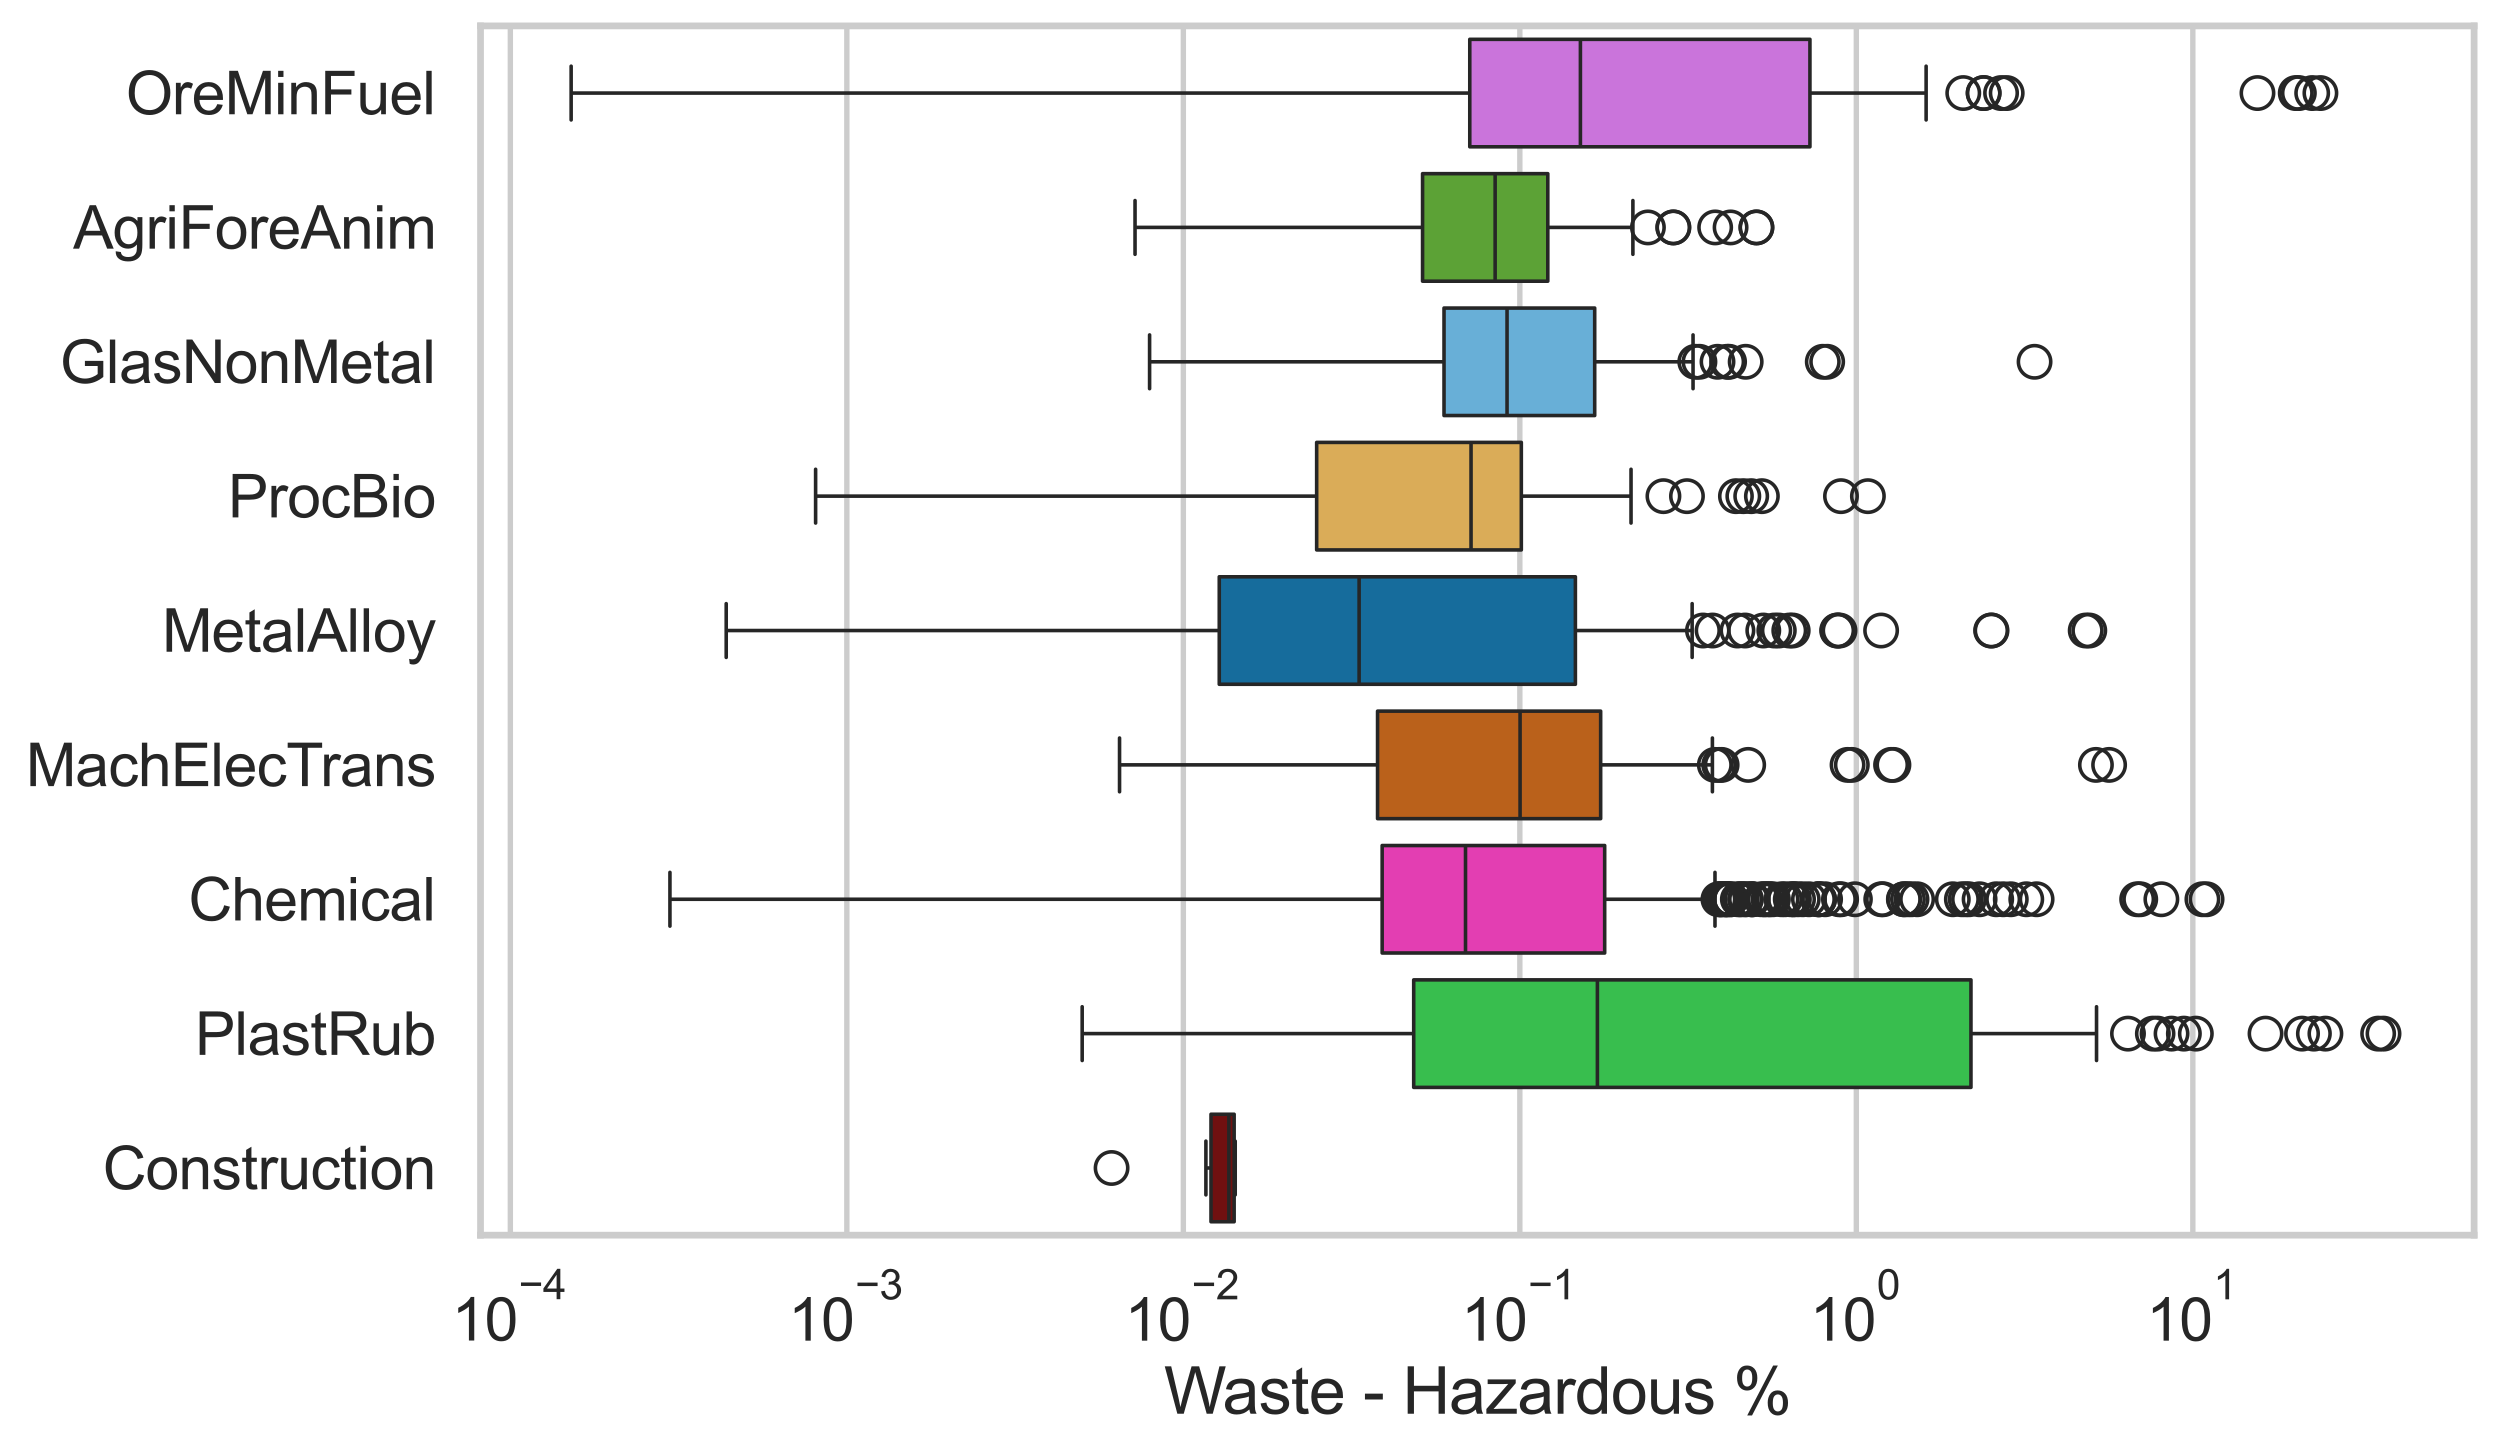 <?xml version="1.0" encoding="utf-8" standalone="no"?>
<!DOCTYPE svg PUBLIC "-//W3C//DTD SVG 1.1//EN"
  "http://www.w3.org/Graphics/SVG/1.1/DTD/svg11.dtd">
<svg xmlns:xlink="http://www.w3.org/1999/xlink" width="695.577pt" height="404.121pt" viewBox="0 0 695.577 404.121" xmlns="http://www.w3.org/2000/svg" version="1.1">
 <defs>
  <style type="text/css">*{stroke-linejoin: round; stroke-linecap: butt}</style>
 </defs>
 <g id="figure_1">
  <g id="patch_1">
   <path d="M 0 404.121 
L 695.577 404.121 
L 695.577 0 
L 0 0 
z
" style="fill: #ffffff"/>
  </g>
  <g id="axes_1">
   <g id="patch_2">
    <path d="M 133.697 343.665 
L 688.377 343.665 
L 688.377 7.2 
L 133.697 7.2 
z
" style="fill: #ffffff"/>
   </g>
   <g id="matplotlib.axis_1">
    <g id="xtick_1">
     <g id="line2d_1">
      <path d="M 141.991 343.665 
L 141.991 7.2 
" clip-path="url(#p6fa95a100c)" style="fill: none; stroke: #cccccc; stroke-width: 1.5; stroke-linecap: round"/>
     </g>
     <g id="text_1">
      <!-- $\mathdefault{10^{-4}}$ -->
      <g style="fill: #262626" transform="translate(125.656 373.015) scale(0.165 -0.165)">
       <defs>
        <path id="ArialMT-31" d="M 2384 0 
L 1822 0 
L 1822 3584 
Q 1619 3391 1289 3197 
Q 959 3003 697 2906 
L 697 3450 
Q 1169 3672 1522 3987 
Q 1875 4303 2022 4600 
L 2384 4600 
L 2384 0 
z
" transform="scale(0.016)"/>
        <path id="ArialMT-30" d="M 266 2259 
Q 266 3072 433 3567 
Q 600 4063 929 4331 
Q 1259 4600 1759 4600 
Q 2128 4600 2406 4451 
Q 2684 4303 2865 4023 
Q 3047 3744 3150 3342 
Q 3253 2941 3253 2259 
Q 3253 1453 3087 958 
Q 2922 463 2592 192 
Q 2263 -78 1759 -78 
Q 1097 -78 719 397 
Q 266 969 266 2259 
z
M 844 2259 
Q 844 1131 1108 757 
Q 1372 384 1759 384 
Q 2147 384 2411 759 
Q 2675 1134 2675 2259 
Q 2675 3391 2411 3762 
Q 2147 4134 1753 4134 
Q 1366 4134 1134 3806 
Q 844 3388 844 2259 
z
" transform="scale(0.016)"/>
        <path id="ArialMT-2212" d="M 3381 1997 
L 356 1997 
L 356 2522 
L 3381 2522 
L 3381 1997 
z
" transform="scale(0.016)"/>
        <path id="ArialMT-34" d="M 2069 0 
L 2069 1097 
L 81 1097 
L 81 1613 
L 2172 4581 
L 2631 4581 
L 2631 1613 
L 3250 1613 
L 3250 1097 
L 2631 1097 
L 2631 0 
L 2069 0 
z
M 2069 1613 
L 2069 3678 
L 634 1613 
L 2069 1613 
z
" transform="scale(0.016)"/>
       </defs>
       <use xlink:href="#ArialMT-31" transform="translate(0 0.202)"/>
       <use xlink:href="#ArialMT-30" transform="translate(55.615 0.202)"/>
       <use xlink:href="#ArialMT-2212" transform="translate(112.973 69.895) scale(0.7)"/>
       <use xlink:href="#ArialMT-34" transform="translate(153.852 69.895) scale(0.7)"/>
      </g>
     </g>
    </g>
    <g id="xtick_2">
     <g id="line2d_2">
      <path d="M 235.616 343.665 
L 235.616 7.2 
" clip-path="url(#p6fa95a100c)" style="fill: none; stroke: #cccccc; stroke-width: 1.5; stroke-linecap: round"/>
     </g>
     <g id="text_2">
      <!-- $\mathdefault{10^{-3}}$ -->
      <g style="fill: #262626" transform="translate(219.281 373.18) scale(0.165 -0.165)">
       <defs>
        <path id="ArialMT-33" d="M 269 1209 
L 831 1284 
Q 928 806 1161 595 
Q 1394 384 1728 384 
Q 2125 384 2398 659 
Q 2672 934 2672 1341 
Q 2672 1728 2419 1979 
Q 2166 2231 1775 2231 
Q 1616 2231 1378 2169 
L 1441 2663 
Q 1497 2656 1531 2656 
Q 1891 2656 2178 2843 
Q 2466 3031 2466 3422 
Q 2466 3731 2256 3934 
Q 2047 4138 1716 4138 
Q 1388 4138 1169 3931 
Q 950 3725 888 3313 
L 325 3413 
Q 428 3978 793 4289 
Q 1159 4600 1703 4600 
Q 2078 4600 2393 4439 
Q 2709 4278 2876 4000 
Q 3044 3722 3044 3409 
Q 3044 3113 2884 2869 
Q 2725 2625 2413 2481 
Q 2819 2388 3044 2092 
Q 3269 1797 3269 1353 
Q 3269 753 2831 336 
Q 2394 -81 1725 -81 
Q 1122 -81 723 278 
Q 325 638 269 1209 
z
" transform="scale(0.016)"/>
       </defs>
       <use xlink:href="#ArialMT-31" transform="translate(0 0.994)"/>
       <use xlink:href="#ArialMT-30" transform="translate(55.615 0.994)"/>
       <use xlink:href="#ArialMT-2212" transform="translate(112.973 70.688) scale(0.7)"/>
       <use xlink:href="#ArialMT-33" transform="translate(153.852 70.688) scale(0.7)"/>
      </g>
     </g>
    </g>
    <g id="xtick_3">
     <g id="line2d_3">
      <path d="M 329.24 343.665 
L 329.24 7.2 
" clip-path="url(#p6fa95a100c)" style="fill: none; stroke: #cccccc; stroke-width: 1.5; stroke-linecap: round"/>
     </g>
     <g id="text_3">
      <!-- $\mathdefault{10^{-2}}$ -->
      <g style="fill: #262626" transform="translate(312.905 373.18) scale(0.165 -0.165)">
       <defs>
        <path id="ArialMT-32" d="M 3222 541 
L 3222 0 
L 194 0 
Q 188 203 259 391 
Q 375 700 629 1000 
Q 884 1300 1366 1694 
Q 2113 2306 2375 2664 
Q 2638 3022 2638 3341 
Q 2638 3675 2398 3904 
Q 2159 4134 1775 4134 
Q 1369 4134 1125 3890 
Q 881 3647 878 3216 
L 300 3275 
Q 359 3922 746 4261 
Q 1134 4600 1788 4600 
Q 2447 4600 2831 4234 
Q 3216 3869 3216 3328 
Q 3216 3053 3103 2787 
Q 2991 2522 2730 2228 
Q 2469 1934 1863 1422 
Q 1356 997 1212 845 
Q 1069 694 975 541 
L 3222 541 
z
" transform="scale(0.016)"/>
       </defs>
       <use xlink:href="#ArialMT-31" transform="translate(0 0.994)"/>
       <use xlink:href="#ArialMT-30" transform="translate(55.615 0.994)"/>
       <use xlink:href="#ArialMT-2212" transform="translate(112.973 70.688) scale(0.7)"/>
       <use xlink:href="#ArialMT-32" transform="translate(153.852 70.688) scale(0.7)"/>
      </g>
     </g>
    </g>
    <g id="xtick_4">
     <g id="line2d_4">
      <path d="M 422.865 343.665 
L 422.865 7.2 
" clip-path="url(#p6fa95a100c)" style="fill: none; stroke: #cccccc; stroke-width: 1.5; stroke-linecap: round"/>
     </g>
     <g id="text_4">
      <!-- $\mathdefault{10^{-1}}$ -->
      <g style="fill: #262626" transform="translate(406.53 373.18) scale(0.165 -0.165)">
       <use xlink:href="#ArialMT-31" transform="translate(0 0.994)"/>
       <use xlink:href="#ArialMT-30" transform="translate(55.615 0.994)"/>
       <use xlink:href="#ArialMT-2212" transform="translate(112.973 70.688) scale(0.7)"/>
       <use xlink:href="#ArialMT-31" transform="translate(153.852 70.688) scale(0.7)"/>
      </g>
     </g>
    </g>
    <g id="xtick_5">
     <g id="line2d_5">
      <path d="M 516.489 343.665 
L 516.489 7.2 
" clip-path="url(#p6fa95a100c)" style="fill: none; stroke: #cccccc; stroke-width: 1.5; stroke-linecap: round"/>
     </g>
     <g id="text_5">
      <!-- $\mathdefault{10^{0}}$ -->
      <g style="fill: #262626" transform="translate(503.536 373.18) scale(0.165 -0.165)">
       <use xlink:href="#ArialMT-31" transform="translate(0 0.994)"/>
       <use xlink:href="#ArialMT-30" transform="translate(55.615 0.994)"/>
       <use xlink:href="#ArialMT-30" transform="translate(112.973 70.688) scale(0.7)"/>
      </g>
     </g>
    </g>
    <g id="xtick_6">
     <g id="line2d_6">
      <path d="M 610.113 343.665 
L 610.113 7.2 
" clip-path="url(#p6fa95a100c)" style="fill: none; stroke: #cccccc; stroke-width: 1.5; stroke-linecap: round"/>
     </g>
     <g id="text_6">
      <!-- $\mathdefault{10^{1}}$ -->
      <g style="fill: #262626" transform="translate(597.161 373.18) scale(0.165 -0.165)">
       <use xlink:href="#ArialMT-31" transform="translate(0 0.994)"/>
       <use xlink:href="#ArialMT-30" transform="translate(55.615 0.994)"/>
       <use xlink:href="#ArialMT-31" transform="translate(112.973 70.688) scale(0.7)"/>
      </g>
     </g>
    </g>
    <g id="xtick_7"/>
    <g id="xtick_8"/>
    <g id="xtick_9"/>
    <g id="xtick_10"/>
    <g id="xtick_11"/>
    <g id="xtick_12"/>
    <g id="xtick_13"/>
    <g id="xtick_14"/>
    <g id="xtick_15"/>
    <g id="xtick_16"/>
    <g id="xtick_17"/>
    <g id="xtick_18"/>
    <g id="xtick_19"/>
    <g id="xtick_20"/>
    <g id="xtick_21"/>
    <g id="xtick_22"/>
    <g id="xtick_23"/>
    <g id="xtick_24"/>
    <g id="xtick_25"/>
    <g id="xtick_26"/>
    <g id="xtick_27"/>
    <g id="xtick_28"/>
    <g id="xtick_29"/>
    <g id="xtick_30"/>
    <g id="xtick_31"/>
    <g id="xtick_32"/>
    <g id="xtick_33"/>
    <g id="xtick_34"/>
    <g id="xtick_35"/>
    <g id="xtick_36"/>
    <g id="xtick_37"/>
    <g id="xtick_38"/>
    <g id="xtick_39"/>
    <g id="xtick_40"/>
    <g id="xtick_41"/>
    <g id="xtick_42"/>
    <g id="xtick_43"/>
    <g id="xtick_44"/>
    <g id="xtick_45"/>
    <g id="xtick_46"/>
    <g id="xtick_47"/>
    <g id="xtick_48"/>
    <g id="xtick_49"/>
    <g id="xtick_50"/>
    <g id="xtick_51"/>
    <g id="xtick_52"/>
    <g id="text_7">
     <!-- Waste - Hazardous % -->
     <g style="fill: #262626" transform="translate(323.848 393.344) scale(0.18 -0.18)">
      <defs>
       <path id="ArialMT-57" d="M 1294 0 
L 78 4581 
L 700 4581 
L 1397 1578 
Q 1509 1106 1591 641 
Q 1766 1375 1797 1488 
L 2669 4581 
L 3400 4581 
L 4056 2263 
Q 4303 1400 4413 641 
Q 4500 1075 4641 1638 
L 5359 4581 
L 5969 4581 
L 4713 0 
L 4128 0 
L 3163 3491 
Q 3041 3928 3019 4028 
Q 2947 3713 2884 3491 
L 1913 0 
L 1294 0 
z
" transform="scale(0.016)"/>
       <path id="ArialMT-61" d="M 2588 409 
Q 2275 144 1986 34 
Q 1697 -75 1366 -75 
Q 819 -75 525 192 
Q 231 459 231 875 
Q 231 1119 342 1320 
Q 453 1522 633 1644 
Q 813 1766 1038 1828 
Q 1203 1872 1538 1913 
Q 2219 1994 2541 2106 
Q 2544 2222 2544 2253 
Q 2544 2597 2384 2738 
Q 2169 2928 1744 2928 
Q 1347 2928 1158 2789 
Q 969 2650 878 2297 
L 328 2372 
Q 403 2725 575 2942 
Q 747 3159 1072 3276 
Q 1397 3394 1825 3394 
Q 2250 3394 2515 3294 
Q 2781 3194 2906 3042 
Q 3031 2891 3081 2659 
Q 3109 2516 3109 2141 
L 3109 1391 
Q 3109 606 3145 398 
Q 3181 191 3288 0 
L 2700 0 
Q 2613 175 2588 409 
z
M 2541 1666 
Q 2234 1541 1622 1453 
Q 1275 1403 1131 1340 
Q 988 1278 909 1158 
Q 831 1038 831 891 
Q 831 666 1001 516 
Q 1172 366 1500 366 
Q 1825 366 2078 508 
Q 2331 650 2450 897 
Q 2541 1088 2541 1459 
L 2541 1666 
z
" transform="scale(0.016)"/>
       <path id="ArialMT-73" d="M 197 991 
L 753 1078 
Q 800 744 1014 566 
Q 1228 388 1613 388 
Q 2000 388 2187 545 
Q 2375 703 2375 916 
Q 2375 1106 2209 1216 
Q 2094 1291 1634 1406 
Q 1016 1563 777 1677 
Q 538 1791 414 1992 
Q 291 2194 291 2438 
Q 291 2659 392 2848 
Q 494 3038 669 3163 
Q 800 3259 1026 3326 
Q 1253 3394 1513 3394 
Q 1903 3394 2198 3281 
Q 2494 3169 2634 2976 
Q 2775 2784 2828 2463 
L 2278 2388 
Q 2241 2644 2061 2787 
Q 1881 2931 1553 2931 
Q 1166 2931 1000 2803 
Q 834 2675 834 2503 
Q 834 2394 903 2306 
Q 972 2216 1119 2156 
Q 1203 2125 1616 2013 
Q 2213 1853 2448 1751 
Q 2684 1650 2818 1456 
Q 2953 1263 2953 975 
Q 2953 694 2789 445 
Q 2625 197 2315 61 
Q 2006 -75 1616 -75 
Q 969 -75 630 194 
Q 291 463 197 991 
z
" transform="scale(0.016)"/>
       <path id="ArialMT-74" d="M 1650 503 
L 1731 6 
Q 1494 -44 1306 -44 
Q 1000 -44 831 53 
Q 663 150 594 308 
Q 525 466 525 972 
L 525 2881 
L 113 2881 
L 113 3319 
L 525 3319 
L 525 4141 
L 1084 4478 
L 1084 3319 
L 1650 3319 
L 1650 2881 
L 1084 2881 
L 1084 941 
Q 1084 700 1114 631 
Q 1144 563 1211 522 
Q 1278 481 1403 481 
Q 1497 481 1650 503 
z
" transform="scale(0.016)"/>
       <path id="ArialMT-65" d="M 2694 1069 
L 3275 997 
Q 3138 488 2766 206 
Q 2394 -75 1816 -75 
Q 1088 -75 661 373 
Q 234 822 234 1631 
Q 234 2469 665 2931 
Q 1097 3394 1784 3394 
Q 2450 3394 2872 2941 
Q 3294 2488 3294 1666 
Q 3294 1616 3291 1516 
L 816 1516 
Q 847 969 1125 678 
Q 1403 388 1819 388 
Q 2128 388 2347 550 
Q 2566 713 2694 1069 
z
M 847 1978 
L 2700 1978 
Q 2663 2397 2488 2606 
Q 2219 2931 1791 2931 
Q 1403 2931 1139 2672 
Q 875 2413 847 1978 
z
" transform="scale(0.016)"/>
       <path id="ArialMT-20" transform="scale(0.016)"/>
       <path id="ArialMT-2d" d="M 203 1375 
L 203 1941 
L 1931 1941 
L 1931 1375 
L 203 1375 
z
" transform="scale(0.016)"/>
       <path id="ArialMT-48" d="M 513 0 
L 513 4581 
L 1119 4581 
L 1119 2700 
L 3500 2700 
L 3500 4581 
L 4106 4581 
L 4106 0 
L 3500 0 
L 3500 2159 
L 1119 2159 
L 1119 0 
L 513 0 
z
" transform="scale(0.016)"/>
       <path id="ArialMT-7a" d="M 125 0 
L 125 456 
L 2238 2881 
Q 1878 2863 1603 2863 
L 250 2863 
L 250 3319 
L 2963 3319 
L 2963 2947 
L 1166 841 
L 819 456 
Q 1197 484 1528 484 
L 3063 484 
L 3063 0 
L 125 0 
z
" transform="scale(0.016)"/>
       <path id="ArialMT-72" d="M 416 0 
L 416 3319 
L 922 3319 
L 922 2816 
Q 1116 3169 1280 3281 
Q 1444 3394 1641 3394 
Q 1925 3394 2219 3213 
L 2025 2691 
Q 1819 2813 1613 2813 
Q 1428 2813 1281 2702 
Q 1134 2591 1072 2394 
Q 978 2094 978 1738 
L 978 0 
L 416 0 
z
" transform="scale(0.016)"/>
       <path id="ArialMT-64" d="M 2575 0 
L 2575 419 
Q 2259 -75 1647 -75 
Q 1250 -75 917 144 
Q 584 363 401 755 
Q 219 1147 219 1656 
Q 219 2153 384 2558 
Q 550 2963 881 3178 
Q 1213 3394 1622 3394 
Q 1922 3394 2156 3267 
Q 2391 3141 2538 2938 
L 2538 4581 
L 3097 4581 
L 3097 0 
L 2575 0 
z
M 797 1656 
Q 797 1019 1065 703 
Q 1334 388 1700 388 
Q 2069 388 2326 689 
Q 2584 991 2584 1609 
Q 2584 2291 2321 2609 
Q 2059 2928 1675 2928 
Q 1300 2928 1048 2622 
Q 797 2316 797 1656 
z
" transform="scale(0.016)"/>
       <path id="ArialMT-6f" d="M 213 1659 
Q 213 2581 725 3025 
Q 1153 3394 1769 3394 
Q 2453 3394 2887 2945 
Q 3322 2497 3322 1706 
Q 3322 1066 3130 698 
Q 2938 331 2570 128 
Q 2203 -75 1769 -75 
Q 1072 -75 642 372 
Q 213 819 213 1659 
z
M 791 1659 
Q 791 1022 1069 705 
Q 1347 388 1769 388 
Q 2188 388 2466 706 
Q 2744 1025 2744 1678 
Q 2744 2294 2464 2611 
Q 2184 2928 1769 2928 
Q 1347 2928 1069 2612 
Q 791 2297 791 1659 
z
" transform="scale(0.016)"/>
       <path id="ArialMT-75" d="M 2597 0 
L 2597 488 
Q 2209 -75 1544 -75 
Q 1250 -75 995 37 
Q 741 150 617 320 
Q 494 491 444 738 
Q 409 903 409 1263 
L 409 3319 
L 972 3319 
L 972 1478 
Q 972 1038 1006 884 
Q 1059 663 1231 536 
Q 1403 409 1656 409 
Q 1909 409 2131 539 
Q 2353 669 2445 892 
Q 2538 1116 2538 1541 
L 2538 3319 
L 3100 3319 
L 3100 0 
L 2597 0 
z
" transform="scale(0.016)"/>
       <path id="ArialMT-25" d="M 372 3481 
Q 372 3972 619 4315 
Q 866 4659 1334 4659 
Q 1766 4659 2048 4351 
Q 2331 4044 2331 3447 
Q 2331 2866 2045 2552 
Q 1759 2238 1341 2238 
Q 925 2238 648 2547 
Q 372 2856 372 3481 
z
M 1350 4272 
Q 1141 4272 1002 4090 
Q 863 3909 863 3425 
Q 863 2984 1003 2804 
Q 1144 2625 1350 2625 
Q 1563 2625 1702 2806 
Q 1841 2988 1841 3469 
Q 1841 3913 1700 4092 
Q 1559 4272 1350 4272 
z
M 1353 -169 
L 3859 4659 
L 4316 4659 
L 1819 -169 
L 1353 -169 
z
M 3334 1075 
Q 3334 1569 3581 1911 
Q 3828 2253 4300 2253 
Q 4731 2253 5014 1945 
Q 5297 1638 5297 1041 
Q 5297 459 5011 145 
Q 4725 -169 4303 -169 
Q 3888 -169 3611 142 
Q 3334 453 3334 1075 
z
M 4316 1866 
Q 4103 1866 3964 1684 
Q 3825 1503 3825 1019 
Q 3825 581 3965 400 
Q 4106 219 4313 219 
Q 4528 219 4667 400 
Q 4806 581 4806 1063 
Q 4806 1506 4665 1686 
Q 4525 1866 4316 1866 
z
" transform="scale(0.016)"/>
      </defs>
      <use xlink:href="#ArialMT-57"/>
      <use xlink:href="#ArialMT-61" transform="translate(90.635 0)"/>
      <use xlink:href="#ArialMT-73" transform="translate(146.25 0)"/>
      <use xlink:href="#ArialMT-74" transform="translate(196.25 0)"/>
      <use xlink:href="#ArialMT-65" transform="translate(224.033 0)"/>
      <use xlink:href="#ArialMT-20" transform="translate(279.648 0)"/>
      <use xlink:href="#ArialMT-2d" transform="translate(307.432 0)"/>
      <use xlink:href="#ArialMT-20" transform="translate(340.732 0)"/>
      <use xlink:href="#ArialMT-48" transform="translate(368.516 0)"/>
      <use xlink:href="#ArialMT-61" transform="translate(440.732 0)"/>
      <use xlink:href="#ArialMT-7a" transform="translate(496.348 0)"/>
      <use xlink:href="#ArialMT-61" transform="translate(546.348 0)"/>
      <use xlink:href="#ArialMT-72" transform="translate(601.963 0)"/>
      <use xlink:href="#ArialMT-64" transform="translate(635.264 0)"/>
      <use xlink:href="#ArialMT-6f" transform="translate(690.879 0)"/>
      <use xlink:href="#ArialMT-75" transform="translate(746.494 0)"/>
      <use xlink:href="#ArialMT-73" transform="translate(802.109 0)"/>
      <use xlink:href="#ArialMT-20" transform="translate(852.109 0)"/>
      <use xlink:href="#ArialMT-25" transform="translate(879.893 0)"/>
     </g>
    </g>
   </g>
   <g id="matplotlib.axis_2">
    <g id="ytick_1">
     <g id="text_8">
      <!-- OreMinFuel -->
      <g style="fill: #262626" transform="translate(35.013 31.798) scale(0.165 -0.165)">
       <defs>
        <path id="ArialMT-4f" d="M 309 2231 
Q 309 3372 921 4017 
Q 1534 4663 2503 4663 
Q 3138 4663 3647 4359 
Q 4156 4056 4423 3514 
Q 4691 2972 4691 2284 
Q 4691 1588 4409 1038 
Q 4128 488 3612 205 
Q 3097 -78 2500 -78 
Q 1853 -78 1343 234 
Q 834 547 571 1087 
Q 309 1628 309 2231 
z
M 934 2222 
Q 934 1394 1379 917 
Q 1825 441 2497 441 
Q 3181 441 3623 922 
Q 4066 1403 4066 2288 
Q 4066 2847 3877 3264 
Q 3688 3681 3323 3911 
Q 2959 4141 2506 4141 
Q 1863 4141 1398 3698 
Q 934 3256 934 2222 
z
" transform="scale(0.016)"/>
        <path id="ArialMT-4d" d="M 475 0 
L 475 4581 
L 1388 4581 
L 2472 1338 
Q 2622 884 2691 659 
Q 2769 909 2934 1394 
L 4031 4581 
L 4847 4581 
L 4847 0 
L 4263 0 
L 4263 3834 
L 2931 0 
L 2384 0 
L 1059 3900 
L 1059 0 
L 475 0 
z
" transform="scale(0.016)"/>
        <path id="ArialMT-69" d="M 425 3934 
L 425 4581 
L 988 4581 
L 988 3934 
L 425 3934 
z
M 425 0 
L 425 3319 
L 988 3319 
L 988 0 
L 425 0 
z
" transform="scale(0.016)"/>
        <path id="ArialMT-6e" d="M 422 0 
L 422 3319 
L 928 3319 
L 928 2847 
Q 1294 3394 1984 3394 
Q 2284 3394 2536 3286 
Q 2788 3178 2913 3003 
Q 3038 2828 3088 2588 
Q 3119 2431 3119 2041 
L 3119 0 
L 2556 0 
L 2556 2019 
Q 2556 2363 2490 2533 
Q 2425 2703 2258 2804 
Q 2091 2906 1866 2906 
Q 1506 2906 1245 2678 
Q 984 2450 984 1813 
L 984 0 
L 422 0 
z
" transform="scale(0.016)"/>
        <path id="ArialMT-46" d="M 525 0 
L 525 4581 
L 3616 4581 
L 3616 4041 
L 1131 4041 
L 1131 2622 
L 3281 2622 
L 3281 2081 
L 1131 2081 
L 1131 0 
L 525 0 
z
" transform="scale(0.016)"/>
        <path id="ArialMT-6c" d="M 409 0 
L 409 4581 
L 972 4581 
L 972 0 
L 409 0 
z
" transform="scale(0.016)"/>
       </defs>
       <use xlink:href="#ArialMT-4f"/>
       <use xlink:href="#ArialMT-72" transform="translate(77.783 0)"/>
       <use xlink:href="#ArialMT-65" transform="translate(111.084 0)"/>
       <use xlink:href="#ArialMT-4d" transform="translate(166.699 0)"/>
       <use xlink:href="#ArialMT-69" transform="translate(250 0)"/>
       <use xlink:href="#ArialMT-6e" transform="translate(272.217 0)"/>
       <use xlink:href="#ArialMT-46" transform="translate(327.832 0)"/>
       <use xlink:href="#ArialMT-75" transform="translate(388.916 0)"/>
       <use xlink:href="#ArialMT-65" transform="translate(444.531 0)"/>
       <use xlink:href="#ArialMT-6c" transform="translate(500.146 0)"/>
      </g>
     </g>
    </g>
    <g id="ytick_2">
     <g id="text_9">
      <!-- AgriForeAnim -->
      <g style="fill: #262626" transform="translate(20.341 69.183) scale(0.165 -0.165)">
       <defs>
        <path id="ArialMT-41" d="M -9 0 
L 1750 4581 
L 2403 4581 
L 4278 0 
L 3588 0 
L 3053 1388 
L 1138 1388 
L 634 0 
L -9 0 
z
M 1313 1881 
L 2866 1881 
L 2388 3150 
Q 2169 3728 2063 4100 
Q 1975 3659 1816 3225 
L 1313 1881 
z
" transform="scale(0.016)"/>
        <path id="ArialMT-67" d="M 319 -275 
L 866 -356 
Q 900 -609 1056 -725 
Q 1266 -881 1628 -881 
Q 2019 -881 2231 -725 
Q 2444 -569 2519 -288 
Q 2563 -116 2559 434 
Q 2191 0 1641 0 
Q 956 0 581 494 
Q 206 988 206 1678 
Q 206 2153 378 2554 
Q 550 2956 876 3175 
Q 1203 3394 1644 3394 
Q 2231 3394 2613 2919 
L 2613 3319 
L 3131 3319 
L 3131 450 
Q 3131 -325 2973 -648 
Q 2816 -972 2473 -1159 
Q 2131 -1347 1631 -1347 
Q 1038 -1347 672 -1080 
Q 306 -813 319 -275 
z
M 784 1719 
Q 784 1066 1043 766 
Q 1303 466 1694 466 
Q 2081 466 2343 764 
Q 2606 1063 2606 1700 
Q 2606 2309 2336 2618 
Q 2066 2928 1684 2928 
Q 1309 2928 1046 2623 
Q 784 2319 784 1719 
z
" transform="scale(0.016)"/>
        <path id="ArialMT-6d" d="M 422 0 
L 422 3319 
L 925 3319 
L 925 2853 
Q 1081 3097 1340 3245 
Q 1600 3394 1931 3394 
Q 2300 3394 2536 3241 
Q 2772 3088 2869 2813 
Q 3263 3394 3894 3394 
Q 4388 3394 4653 3120 
Q 4919 2847 4919 2278 
L 4919 0 
L 4359 0 
L 4359 2091 
Q 4359 2428 4304 2576 
Q 4250 2725 4106 2815 
Q 3963 2906 3769 2906 
Q 3419 2906 3187 2673 
Q 2956 2441 2956 1928 
L 2956 0 
L 2394 0 
L 2394 2156 
Q 2394 2531 2256 2718 
Q 2119 2906 1806 2906 
Q 1569 2906 1367 2781 
Q 1166 2656 1075 2415 
Q 984 2175 984 1722 
L 984 0 
L 422 0 
z
" transform="scale(0.016)"/>
       </defs>
       <use xlink:href="#ArialMT-41"/>
       <use xlink:href="#ArialMT-67" transform="translate(66.699 0)"/>
       <use xlink:href="#ArialMT-72" transform="translate(122.314 0)"/>
       <use xlink:href="#ArialMT-69" transform="translate(155.615 0)"/>
       <use xlink:href="#ArialMT-46" transform="translate(177.832 0)"/>
       <use xlink:href="#ArialMT-6f" transform="translate(238.916 0)"/>
       <use xlink:href="#ArialMT-72" transform="translate(294.531 0)"/>
       <use xlink:href="#ArialMT-65" transform="translate(327.832 0)"/>
       <use xlink:href="#ArialMT-41" transform="translate(383.447 0)"/>
       <use xlink:href="#ArialMT-6e" transform="translate(450.146 0)"/>
       <use xlink:href="#ArialMT-69" transform="translate(505.762 0)"/>
       <use xlink:href="#ArialMT-6d" transform="translate(527.979 0)"/>
      </g>
     </g>
    </g>
    <g id="ytick_3">
     <g id="text_10">
      <!-- GlasNonMetal -->
      <g style="fill: #262626" transform="translate(16.659 106.568) scale(0.165 -0.165)">
       <defs>
        <path id="ArialMT-47" d="M 2638 1797 
L 2638 2334 
L 4578 2338 
L 4578 638 
Q 4131 281 3656 101 
Q 3181 -78 2681 -78 
Q 2006 -78 1454 211 
Q 903 500 622 1047 
Q 341 1594 341 2269 
Q 341 2938 620 3517 
Q 900 4097 1425 4378 
Q 1950 4659 2634 4659 
Q 3131 4659 3532 4498 
Q 3934 4338 4162 4050 
Q 4391 3763 4509 3300 
L 3963 3150 
Q 3859 3500 3706 3700 
Q 3553 3900 3268 4020 
Q 2984 4141 2638 4141 
Q 2222 4141 1919 4014 
Q 1616 3888 1430 3681 
Q 1244 3475 1141 3228 
Q 966 2803 966 2306 
Q 966 1694 1177 1281 
Q 1388 869 1791 669 
Q 2194 469 2647 469 
Q 3041 469 3416 620 
Q 3791 772 3984 944 
L 3984 1797 
L 2638 1797 
z
" transform="scale(0.016)"/>
        <path id="ArialMT-4e" d="M 488 0 
L 488 4581 
L 1109 4581 
L 3516 984 
L 3516 4581 
L 4097 4581 
L 4097 0 
L 3475 0 
L 1069 3600 
L 1069 0 
L 488 0 
z
" transform="scale(0.016)"/>
       </defs>
       <use xlink:href="#ArialMT-47"/>
       <use xlink:href="#ArialMT-6c" transform="translate(77.783 0)"/>
       <use xlink:href="#ArialMT-61" transform="translate(100 0)"/>
       <use xlink:href="#ArialMT-73" transform="translate(155.615 0)"/>
       <use xlink:href="#ArialMT-4e" transform="translate(205.615 0)"/>
       <use xlink:href="#ArialMT-6f" transform="translate(277.832 0)"/>
       <use xlink:href="#ArialMT-6e" transform="translate(333.447 0)"/>
       <use xlink:href="#ArialMT-4d" transform="translate(389.062 0)"/>
       <use xlink:href="#ArialMT-65" transform="translate(472.363 0)"/>
       <use xlink:href="#ArialMT-74" transform="translate(527.979 0)"/>
       <use xlink:href="#ArialMT-61" transform="translate(555.762 0)"/>
       <use xlink:href="#ArialMT-6c" transform="translate(611.377 0)"/>
      </g>
     </g>
    </g>
    <g id="ytick_4">
     <g id="text_11">
      <!-- ProcBio -->
      <g style="fill: #262626" transform="translate(63.424 143.953) scale(0.165 -0.165)">
       <defs>
        <path id="ArialMT-50" d="M 494 0 
L 494 4581 
L 2222 4581 
Q 2678 4581 2919 4538 
Q 3256 4481 3484 4323 
Q 3713 4166 3852 3881 
Q 3991 3597 3991 3256 
Q 3991 2672 3619 2267 
Q 3247 1863 2275 1863 
L 1100 1863 
L 1100 0 
L 494 0 
z
M 1100 2403 
L 2284 2403 
Q 2872 2403 3119 2622 
Q 3366 2841 3366 3238 
Q 3366 3525 3220 3729 
Q 3075 3934 2838 4000 
Q 2684 4041 2272 4041 
L 1100 4041 
L 1100 2403 
z
" transform="scale(0.016)"/>
        <path id="ArialMT-63" d="M 2588 1216 
L 3141 1144 
Q 3050 572 2676 248 
Q 2303 -75 1759 -75 
Q 1078 -75 664 370 
Q 250 816 250 1647 
Q 250 2184 428 2587 
Q 606 2991 970 3192 
Q 1334 3394 1763 3394 
Q 2303 3394 2647 3120 
Q 2991 2847 3088 2344 
L 2541 2259 
Q 2463 2594 2264 2762 
Q 2066 2931 1784 2931 
Q 1359 2931 1093 2626 
Q 828 2322 828 1663 
Q 828 994 1084 691 
Q 1341 388 1753 388 
Q 2084 388 2306 591 
Q 2528 794 2588 1216 
z
" transform="scale(0.016)"/>
        <path id="ArialMT-42" d="M 469 0 
L 469 4581 
L 2188 4581 
Q 2713 4581 3030 4442 
Q 3347 4303 3526 4014 
Q 3706 3725 3706 3409 
Q 3706 3116 3547 2856 
Q 3388 2597 3066 2438 
Q 3481 2316 3704 2022 
Q 3928 1728 3928 1328 
Q 3928 1006 3792 729 
Q 3656 453 3456 303 
Q 3256 153 2954 76 
Q 2653 0 2216 0 
L 469 0 
z
M 1075 2656 
L 2066 2656 
Q 2469 2656 2644 2709 
Q 2875 2778 2992 2937 
Q 3109 3097 3109 3338 
Q 3109 3566 3000 3739 
Q 2891 3913 2687 3977 
Q 2484 4041 1991 4041 
L 1075 4041 
L 1075 2656 
z
M 1075 541 
L 2216 541 
Q 2509 541 2628 563 
Q 2838 600 2978 687 
Q 3119 775 3209 942 
Q 3300 1109 3300 1328 
Q 3300 1584 3169 1773 
Q 3038 1963 2805 2039 
Q 2572 2116 2134 2116 
L 1075 2116 
L 1075 541 
z
" transform="scale(0.016)"/>
       </defs>
       <use xlink:href="#ArialMT-50"/>
       <use xlink:href="#ArialMT-72" transform="translate(66.699 0)"/>
       <use xlink:href="#ArialMT-6f" transform="translate(100 0)"/>
       <use xlink:href="#ArialMT-63" transform="translate(155.615 0)"/>
       <use xlink:href="#ArialMT-42" transform="translate(205.615 0)"/>
       <use xlink:href="#ArialMT-69" transform="translate(272.314 0)"/>
       <use xlink:href="#ArialMT-6f" transform="translate(294.531 0)"/>
      </g>
     </g>
    </g>
    <g id="ytick_5">
     <g id="text_12">
      <!-- MetalAlloy -->
      <g style="fill: #262626" transform="translate(45.088 181.337) scale(0.165 -0.165)">
       <defs>
        <path id="ArialMT-79" d="M 397 -1278 
L 334 -750 
Q 519 -800 656 -800 
Q 844 -800 956 -737 
Q 1069 -675 1141 -563 
Q 1194 -478 1313 -144 
Q 1328 -97 1363 -6 
L 103 3319 
L 709 3319 
L 1400 1397 
Q 1534 1031 1641 628 
Q 1738 1016 1872 1384 
L 2581 3319 
L 3144 3319 
L 1881 -56 
Q 1678 -603 1566 -809 
Q 1416 -1088 1222 -1217 
Q 1028 -1347 759 -1347 
Q 597 -1347 397 -1278 
z
" transform="scale(0.016)"/>
       </defs>
       <use xlink:href="#ArialMT-4d"/>
       <use xlink:href="#ArialMT-65" transform="translate(83.301 0)"/>
       <use xlink:href="#ArialMT-74" transform="translate(138.916 0)"/>
       <use xlink:href="#ArialMT-61" transform="translate(166.699 0)"/>
       <use xlink:href="#ArialMT-6c" transform="translate(222.314 0)"/>
       <use xlink:href="#ArialMT-41" transform="translate(244.531 0)"/>
       <use xlink:href="#ArialMT-6c" transform="translate(311.23 0)"/>
       <use xlink:href="#ArialMT-6c" transform="translate(333.447 0)"/>
       <use xlink:href="#ArialMT-6f" transform="translate(355.664 0)"/>
       <use xlink:href="#ArialMT-79" transform="translate(411.279 0)"/>
      </g>
     </g>
    </g>
    <g id="ytick_6">
     <g id="text_13">
      <!-- MachElecTrans -->
      <g style="fill: #262626" transform="translate(7.2 218.722) scale(0.165 -0.165)">
       <defs>
        <path id="ArialMT-68" d="M 422 0 
L 422 4581 
L 984 4581 
L 984 2938 
Q 1378 3394 1978 3394 
Q 2347 3394 2619 3248 
Q 2891 3103 3008 2847 
Q 3125 2591 3125 2103 
L 3125 0 
L 2563 0 
L 2563 2103 
Q 2563 2525 2380 2717 
Q 2197 2909 1863 2909 
Q 1613 2909 1392 2779 
Q 1172 2650 1078 2428 
Q 984 2206 984 1816 
L 984 0 
L 422 0 
z
" transform="scale(0.016)"/>
        <path id="ArialMT-45" d="M 506 0 
L 506 4581 
L 3819 4581 
L 3819 4041 
L 1113 4041 
L 1113 2638 
L 3647 2638 
L 3647 2100 
L 1113 2100 
L 1113 541 
L 3925 541 
L 3925 0 
L 506 0 
z
" transform="scale(0.016)"/>
        <path id="ArialMT-54" d="M 1659 0 
L 1659 4041 
L 150 4041 
L 150 4581 
L 3781 4581 
L 3781 4041 
L 2266 4041 
L 2266 0 
L 1659 0 
z
" transform="scale(0.016)"/>
       </defs>
       <use xlink:href="#ArialMT-4d"/>
       <use xlink:href="#ArialMT-61" transform="translate(83.301 0)"/>
       <use xlink:href="#ArialMT-63" transform="translate(138.916 0)"/>
       <use xlink:href="#ArialMT-68" transform="translate(188.916 0)"/>
       <use xlink:href="#ArialMT-45" transform="translate(244.531 0)"/>
       <use xlink:href="#ArialMT-6c" transform="translate(311.23 0)"/>
       <use xlink:href="#ArialMT-65" transform="translate(333.447 0)"/>
       <use xlink:href="#ArialMT-63" transform="translate(389.062 0)"/>
       <use xlink:href="#ArialMT-54" transform="translate(439.062 0)"/>
       <use xlink:href="#ArialMT-72" transform="translate(496.396 0)"/>
       <use xlink:href="#ArialMT-61" transform="translate(529.697 0)"/>
       <use xlink:href="#ArialMT-6e" transform="translate(585.312 0)"/>
       <use xlink:href="#ArialMT-73" transform="translate(640.928 0)"/>
      </g>
     </g>
    </g>
    <g id="ytick_7">
     <g id="text_14">
      <!-- Chemical -->
      <g style="fill: #262626" transform="translate(52.428 256.107) scale(0.165 -0.165)">
       <defs>
        <path id="ArialMT-43" d="M 3763 1606 
L 4369 1453 
Q 4178 706 3683 314 
Q 3188 -78 2472 -78 
Q 1731 -78 1267 223 
Q 803 525 561 1097 
Q 319 1669 319 2325 
Q 319 3041 592 3573 
Q 866 4106 1370 4382 
Q 1875 4659 2481 4659 
Q 3169 4659 3637 4309 
Q 4106 3959 4291 3325 
L 3694 3184 
Q 3534 3684 3231 3912 
Q 2928 4141 2469 4141 
Q 1941 4141 1586 3887 
Q 1231 3634 1087 3207 
Q 944 2781 944 2328 
Q 944 1744 1114 1308 
Q 1284 872 1643 656 
Q 2003 441 2422 441 
Q 2931 441 3284 734 
Q 3638 1028 3763 1606 
z
" transform="scale(0.016)"/>
       </defs>
       <use xlink:href="#ArialMT-43"/>
       <use xlink:href="#ArialMT-68" transform="translate(72.217 0)"/>
       <use xlink:href="#ArialMT-65" transform="translate(127.832 0)"/>
       <use xlink:href="#ArialMT-6d" transform="translate(183.447 0)"/>
       <use xlink:href="#ArialMT-69" transform="translate(266.748 0)"/>
       <use xlink:href="#ArialMT-63" transform="translate(288.965 0)"/>
       <use xlink:href="#ArialMT-61" transform="translate(338.965 0)"/>
       <use xlink:href="#ArialMT-6c" transform="translate(394.58 0)"/>
      </g>
     </g>
    </g>
    <g id="ytick_8">
     <g id="text_15">
      <!-- PlastRub -->
      <g style="fill: #262626" transform="translate(54.248 293.492) scale(0.165 -0.165)">
       <defs>
        <path id="ArialMT-52" d="M 503 0 
L 503 4581 
L 2534 4581 
Q 3147 4581 3465 4457 
Q 3784 4334 3975 4021 
Q 4166 3709 4166 3331 
Q 4166 2844 3850 2509 
Q 3534 2175 2875 2084 
Q 3116 1969 3241 1856 
Q 3506 1613 3744 1247 
L 4541 0 
L 3778 0 
L 3172 953 
Q 2906 1366 2734 1584 
Q 2563 1803 2427 1890 
Q 2291 1978 2150 2013 
Q 2047 2034 1813 2034 
L 1109 2034 
L 1109 0 
L 503 0 
z
M 1109 2559 
L 2413 2559 
Q 2828 2559 3062 2645 
Q 3297 2731 3419 2920 
Q 3541 3109 3541 3331 
Q 3541 3656 3305 3865 
Q 3069 4075 2559 4075 
L 1109 4075 
L 1109 2559 
z
" transform="scale(0.016)"/>
        <path id="ArialMT-62" d="M 941 0 
L 419 0 
L 419 4581 
L 981 4581 
L 981 2947 
Q 1338 3394 1891 3394 
Q 2197 3394 2470 3270 
Q 2744 3147 2920 2923 
Q 3097 2700 3197 2384 
Q 3297 2069 3297 1709 
Q 3297 856 2875 390 
Q 2453 -75 1863 -75 
Q 1275 -75 941 416 
L 941 0 
z
M 934 1684 
Q 934 1088 1097 822 
Q 1363 388 1816 388 
Q 2184 388 2453 708 
Q 2722 1028 2722 1663 
Q 2722 2313 2464 2622 
Q 2206 2931 1841 2931 
Q 1472 2931 1203 2611 
Q 934 2291 934 1684 
z
" transform="scale(0.016)"/>
       </defs>
       <use xlink:href="#ArialMT-50"/>
       <use xlink:href="#ArialMT-6c" transform="translate(66.699 0)"/>
       <use xlink:href="#ArialMT-61" transform="translate(88.916 0)"/>
       <use xlink:href="#ArialMT-73" transform="translate(144.531 0)"/>
       <use xlink:href="#ArialMT-74" transform="translate(194.531 0)"/>
       <use xlink:href="#ArialMT-52" transform="translate(222.314 0)"/>
       <use xlink:href="#ArialMT-75" transform="translate(294.531 0)"/>
       <use xlink:href="#ArialMT-62" transform="translate(350.146 0)"/>
      </g>
     </g>
    </g>
    <g id="ytick_9">
     <g id="text_16">
      <!-- Construction -->
      <g style="fill: #262626" transform="translate(28.575 330.877) scale(0.165 -0.165)">
       <use xlink:href="#ArialMT-43"/>
       <use xlink:href="#ArialMT-6f" transform="translate(72.217 0)"/>
       <use xlink:href="#ArialMT-6e" transform="translate(127.832 0)"/>
       <use xlink:href="#ArialMT-73" transform="translate(183.447 0)"/>
       <use xlink:href="#ArialMT-74" transform="translate(233.447 0)"/>
       <use xlink:href="#ArialMT-72" transform="translate(261.23 0)"/>
       <use xlink:href="#ArialMT-75" transform="translate(294.531 0)"/>
       <use xlink:href="#ArialMT-63" transform="translate(350.146 0)"/>
       <use xlink:href="#ArialMT-74" transform="translate(400.146 0)"/>
       <use xlink:href="#ArialMT-69" transform="translate(427.93 0)"/>
       <use xlink:href="#ArialMT-6f" transform="translate(450.146 0)"/>
       <use xlink:href="#ArialMT-6e" transform="translate(505.762 0)"/>
      </g>
     </g>
    </g>
   </g>
   <g id="patch_3">
    <path d="M 408.936 10.938 
L 408.936 40.846 
L 503.578 40.846 
L 503.578 10.938 
L 408.936 10.938 
z
" clip-path="url(#p6fa95a100c)" style="fill: #ca74db; stroke: #262626; stroke-linejoin: miter"/>
   </g>
   <g id="line2d_7">
    <path d="M 408.936 25.892 
L 158.91 25.892 
" clip-path="url(#p6fa95a100c)" style="fill: none; stroke: #262626"/>
   </g>
   <g id="line2d_8">
    <path d="M 503.578 25.892 
L 535.906 25.892 
" clip-path="url(#p6fa95a100c)" style="fill: none; stroke: #262626"/>
   </g>
   <g id="line2d_9">
    <path d="M 158.91 18.415 
L 158.91 33.369 
" clip-path="url(#p6fa95a100c)" style="fill: none; stroke: #262626; stroke-linecap: round"/>
   </g>
   <g id="line2d_10">
    <path d="M 535.906 18.415 
L 535.906 33.369 
" clip-path="url(#p6fa95a100c)" style="fill: none; stroke: #262626; stroke-linecap: round"/>
   </g>
   <g id="line2d_11">
    <defs>
     <path id="md70081bc82" d="M 0 4.5 
C 1.193 4.5 2.338 4.026 3.182 3.182 
C 4.026 2.338 4.5 1.193 4.5 0 
C 4.5 -1.193 4.026 -2.338 3.182 -3.182 
C 2.338 -4.026 1.193 -4.5 0 -4.5 
C -1.193 -4.5 -2.338 -4.026 -3.182 -3.182 
C -4.026 -2.338 -4.5 -1.193 -4.5 0 
C -4.5 1.193 -4.026 2.338 -3.182 3.182 
C -2.338 4.026 -1.193 4.5 0 4.5 
z
" style="stroke: #262626"/>
    </defs>
    <g clip-path="url(#p6fa95a100c)">
     <use xlink:href="#md70081bc82" x="645.61" y="25.892" style="fill-opacity: 0; stroke: #262626"/>
     <use xlink:href="#md70081bc82" x="546.24" y="25.892" style="fill-opacity: 0; stroke: #262626"/>
     <use xlink:href="#md70081bc82" x="628.099" y="25.892" style="fill-opacity: 0; stroke: #262626"/>
     <use xlink:href="#md70081bc82" x="551.915" y="25.892" style="fill-opacity: 0; stroke: #262626"/>
     <use xlink:href="#md70081bc82" x="551.898" y="25.892" style="fill-opacity: 0; stroke: #262626"/>
     <use xlink:href="#md70081bc82" x="638.747" y="25.892" style="fill-opacity: 0; stroke: #262626"/>
     <use xlink:href="#md70081bc82" x="556.759" y="25.892" style="fill-opacity: 0; stroke: #262626"/>
     <use xlink:href="#md70081bc82" x="639.615" y="25.892" style="fill-opacity: 0; stroke: #262626"/>
     <use xlink:href="#md70081bc82" x="643.321" y="25.892" style="fill-opacity: 0; stroke: #262626"/>
     <use xlink:href="#md70081bc82" x="558.323" y="25.892" style="fill-opacity: 0; stroke: #262626"/>
    </g>
   </g>
   <g id="patch_4">
    <path d="M 395.802 48.323 
L 395.802 78.231 
L 430.645 78.231 
L 430.645 48.323 
L 395.802 48.323 
z
" clip-path="url(#p6fa95a100c)" style="fill: #5ca236; stroke: #262626; stroke-linejoin: miter"/>
   </g>
   <g id="line2d_12">
    <path d="M 395.802 63.277 
L 315.802 63.277 
" clip-path="url(#p6fa95a100c)" style="fill: none; stroke: #262626"/>
   </g>
   <g id="line2d_13">
    <path d="M 430.645 63.277 
L 454.322 63.277 
" clip-path="url(#p6fa95a100c)" style="fill: none; stroke: #262626"/>
   </g>
   <g id="line2d_14">
    <path d="M 315.802 55.8 
L 315.802 70.754 
" clip-path="url(#p6fa95a100c)" style="fill: none; stroke: #262626; stroke-linecap: round"/>
   </g>
   <g id="line2d_15">
    <path d="M 454.322 55.8 
L 454.322 70.754 
" clip-path="url(#p6fa95a100c)" style="fill: none; stroke: #262626; stroke-linecap: round"/>
   </g>
   <g id="line2d_16">
    <g clip-path="url(#p6fa95a100c)">
     <use xlink:href="#md70081bc82" x="477.211" y="63.277" style="fill-opacity: 0; stroke: #262626"/>
     <use xlink:href="#md70081bc82" x="481.5" y="63.277" style="fill-opacity: 0; stroke: #262626"/>
     <use xlink:href="#md70081bc82" x="458.502" y="63.277" style="fill-opacity: 0; stroke: #262626"/>
     <use xlink:href="#md70081bc82" x="465.547" y="63.277" style="fill-opacity: 0; stroke: #262626"/>
     <use xlink:href="#md70081bc82" x="488.694" y="63.277" style="fill-opacity: 0; stroke: #262626"/>
     <use xlink:href="#md70081bc82" x="465.604" y="63.277" style="fill-opacity: 0; stroke: #262626"/>
     <use xlink:href="#md70081bc82" x="488.694" y="63.277" style="fill-opacity: 0; stroke: #262626"/>
    </g>
   </g>
   <g id="patch_5">
    <path d="M 401.77 85.708 
L 401.77 115.616 
L 443.693 115.616 
L 443.693 85.708 
L 401.77 85.708 
z
" clip-path="url(#p6fa95a100c)" style="fill: #68afd7; stroke: #262626; stroke-linejoin: miter"/>
   </g>
   <g id="line2d_17">
    <path d="M 401.77 100.662 
L 319.851 100.662 
" clip-path="url(#p6fa95a100c)" style="fill: none; stroke: #262626"/>
   </g>
   <g id="line2d_18">
    <path d="M 443.693 100.662 
L 471.057 100.662 
" clip-path="url(#p6fa95a100c)" style="fill: none; stroke: #262626"/>
   </g>
   <g id="line2d_19">
    <path d="M 319.851 93.185 
L 319.851 108.139 
" clip-path="url(#p6fa95a100c)" style="fill: none; stroke: #262626; stroke-linecap: round"/>
   </g>
   <g id="line2d_20">
    <path d="M 471.057 93.185 
L 471.057 108.139 
" clip-path="url(#p6fa95a100c)" style="fill: none; stroke: #262626; stroke-linecap: round"/>
   </g>
   <g id="line2d_21">
    <g clip-path="url(#p6fa95a100c)">
     <use xlink:href="#md70081bc82" x="507.152" y="100.662" style="fill-opacity: 0; stroke: #262626"/>
     <use xlink:href="#md70081bc82" x="481.082" y="100.662" style="fill-opacity: 0; stroke: #262626"/>
     <use xlink:href="#md70081bc82" x="477.864" y="100.662" style="fill-opacity: 0; stroke: #262626"/>
     <use xlink:href="#md70081bc82" x="566.078" y="100.662" style="fill-opacity: 0; stroke: #262626"/>
     <use xlink:href="#md70081bc82" x="508.376" y="100.662" style="fill-opacity: 0; stroke: #262626"/>
     <use xlink:href="#md70081bc82" x="472.835" y="100.662" style="fill-opacity: 0; stroke: #262626"/>
     <use xlink:href="#md70081bc82" x="480.561" y="100.662" style="fill-opacity: 0; stroke: #262626"/>
     <use xlink:href="#md70081bc82" x="485.701" y="100.662" style="fill-opacity: 0; stroke: #262626"/>
     <use xlink:href="#md70081bc82" x="471.674" y="100.662" style="fill-opacity: 0; stroke: #262626"/>
    </g>
   </g>
   <g id="patch_6">
    <path d="M 366.337 123.093 
L 366.337 153.001 
L 423.278 153.001 
L 423.278 123.093 
L 366.337 123.093 
z
" clip-path="url(#p6fa95a100c)" style="fill: #daac58; stroke: #262626; stroke-linejoin: miter"/>
   </g>
   <g id="line2d_22">
    <path d="M 366.337 138.047 
L 226.928 138.047 
" clip-path="url(#p6fa95a100c)" style="fill: none; stroke: #262626"/>
   </g>
   <g id="line2d_23">
    <path d="M 423.278 138.047 
L 453.803 138.047 
" clip-path="url(#p6fa95a100c)" style="fill: none; stroke: #262626"/>
   </g>
   <g id="line2d_24">
    <path d="M 226.928 130.57 
L 226.928 145.524 
" clip-path="url(#p6fa95a100c)" style="fill: none; stroke: #262626; stroke-linecap: round"/>
   </g>
   <g id="line2d_25">
    <path d="M 453.803 130.57 
L 453.803 145.524 
" clip-path="url(#p6fa95a100c)" style="fill: none; stroke: #262626; stroke-linecap: round"/>
   </g>
   <g id="line2d_26">
    <g clip-path="url(#p6fa95a100c)">
     <use xlink:href="#md70081bc82" x="462.818" y="138.047" style="fill-opacity: 0; stroke: #262626"/>
     <use xlink:href="#md70081bc82" x="482.989" y="138.047" style="fill-opacity: 0; stroke: #262626"/>
     <use xlink:href="#md70081bc82" x="519.706" y="138.047" style="fill-opacity: 0; stroke: #262626"/>
     <use xlink:href="#md70081bc82" x="485.046" y="138.047" style="fill-opacity: 0; stroke: #262626"/>
     <use xlink:href="#md70081bc82" x="490.208" y="138.047" style="fill-opacity: 0; stroke: #262626"/>
     <use xlink:href="#md70081bc82" x="487.24" y="138.047" style="fill-opacity: 0; stroke: #262626"/>
     <use xlink:href="#md70081bc82" x="512.217" y="138.047" style="fill-opacity: 0; stroke: #262626"/>
     <use xlink:href="#md70081bc82" x="469.365" y="138.047" style="fill-opacity: 0; stroke: #262626"/>
    </g>
   </g>
   <g id="patch_7">
    <path d="M 339.236 160.478 
L 339.236 190.386 
L 438.32 190.386 
L 438.32 160.478 
L 339.236 160.478 
z
" clip-path="url(#p6fa95a100c)" style="fill: #166c9c; stroke: #262626; stroke-linejoin: miter"/>
   </g>
   <g id="line2d_27">
    <path d="M 339.236 175.432 
L 202.054 175.432 
" clip-path="url(#p6fa95a100c)" style="fill: none; stroke: #262626"/>
   </g>
   <g id="line2d_28">
    <path d="M 438.32 175.432 
L 470.808 175.432 
" clip-path="url(#p6fa95a100c)" style="fill: none; stroke: #262626"/>
   </g>
   <g id="line2d_29">
    <path d="M 202.054 167.955 
L 202.054 182.909 
" clip-path="url(#p6fa95a100c)" style="fill: none; stroke: #262626; stroke-linecap: round"/>
   </g>
   <g id="line2d_30">
    <path d="M 470.808 167.955 
L 470.808 182.909 
" clip-path="url(#p6fa95a100c)" style="fill: none; stroke: #262626; stroke-linecap: round"/>
   </g>
   <g id="line2d_31">
    <g clip-path="url(#p6fa95a100c)">
     <use xlink:href="#md70081bc82" x="494.919" y="175.432" style="fill-opacity: 0; stroke: #262626"/>
     <use xlink:href="#md70081bc82" x="497.834" y="175.432" style="fill-opacity: 0; stroke: #262626"/>
     <use xlink:href="#md70081bc82" x="476.489" y="175.432" style="fill-opacity: 0; stroke: #262626"/>
     <use xlink:href="#md70081bc82" x="580.306" y="175.432" style="fill-opacity: 0; stroke: #262626"/>
     <use xlink:href="#md70081bc82" x="581.306" y="175.432" style="fill-opacity: 0; stroke: #262626"/>
     <use xlink:href="#md70081bc82" x="511.81" y="175.432" style="fill-opacity: 0; stroke: #262626"/>
     <use xlink:href="#md70081bc82" x="498.785" y="175.432" style="fill-opacity: 0; stroke: #262626"/>
     <use xlink:href="#md70081bc82" x="511.147" y="175.432" style="fill-opacity: 0; stroke: #262626"/>
     <use xlink:href="#md70081bc82" x="554.107" y="175.432" style="fill-opacity: 0; stroke: #262626"/>
     <use xlink:href="#md70081bc82" x="523.381" y="175.432" style="fill-opacity: 0; stroke: #262626"/>
     <use xlink:href="#md70081bc82" x="473.815" y="175.432" style="fill-opacity: 0; stroke: #262626"/>
     <use xlink:href="#md70081bc82" x="553.992" y="175.432" style="fill-opacity: 0; stroke: #262626"/>
     <use xlink:href="#md70081bc82" x="483.41" y="175.432" style="fill-opacity: 0; stroke: #262626"/>
     <use xlink:href="#md70081bc82" x="485.52" y="175.432" style="fill-opacity: 0; stroke: #262626"/>
     <use xlink:href="#md70081bc82" x="511.295" y="175.432" style="fill-opacity: 0; stroke: #262626"/>
     <use xlink:href="#md70081bc82" x="490.6" y="175.432" style="fill-opacity: 0; stroke: #262626"/>
     <use xlink:href="#md70081bc82" x="493.671" y="175.432" style="fill-opacity: 0; stroke: #262626"/>
    </g>
   </g>
   <g id="patch_8">
    <path d="M 383.28 197.863 
L 383.28 227.771 
L 445.351 227.771 
L 445.351 197.863 
L 383.28 197.863 
z
" clip-path="url(#p6fa95a100c)" style="fill: #ba611b; stroke: #262626; stroke-linejoin: miter"/>
   </g>
   <g id="line2d_32">
    <path d="M 383.28 212.817 
L 311.49 212.817 
" clip-path="url(#p6fa95a100c)" style="fill: none; stroke: #262626"/>
   </g>
   <g id="line2d_33">
    <path d="M 445.351 212.817 
L 476.442 212.817 
" clip-path="url(#p6fa95a100c)" style="fill: none; stroke: #262626"/>
   </g>
   <g id="line2d_34">
    <path d="M 311.49 205.34 
L 311.49 220.294 
" clip-path="url(#p6fa95a100c)" style="fill: none; stroke: #262626; stroke-linecap: round"/>
   </g>
   <g id="line2d_35">
    <path d="M 476.442 205.34 
L 476.442 220.294 
" clip-path="url(#p6fa95a100c)" style="fill: none; stroke: #262626; stroke-linecap: round"/>
   </g>
   <g id="line2d_36">
    <g clip-path="url(#p6fa95a100c)">
     <use xlink:href="#md70081bc82" x="526.809" y="212.817" style="fill-opacity: 0; stroke: #262626"/>
     <use xlink:href="#md70081bc82" x="478.335" y="212.817" style="fill-opacity: 0; stroke: #262626"/>
     <use xlink:href="#md70081bc82" x="514.047" y="212.817" style="fill-opacity: 0; stroke: #262626"/>
     <use xlink:href="#md70081bc82" x="526.155" y="212.817" style="fill-opacity: 0; stroke: #262626"/>
     <use xlink:href="#md70081bc82" x="486.399" y="212.817" style="fill-opacity: 0; stroke: #262626"/>
     <use xlink:href="#md70081bc82" x="586.818" y="212.817" style="fill-opacity: 0; stroke: #262626"/>
     <use xlink:href="#md70081bc82" x="583.15" y="212.817" style="fill-opacity: 0; stroke: #262626"/>
     <use xlink:href="#md70081bc82" x="477.118" y="212.817" style="fill-opacity: 0; stroke: #262626"/>
     <use xlink:href="#md70081bc82" x="515.231" y="212.817" style="fill-opacity: 0; stroke: #262626"/>
     <use xlink:href="#md70081bc82" x="479.009" y="212.817" style="fill-opacity: 0; stroke: #262626"/>
    </g>
   </g>
   <g id="patch_9">
    <path d="M 384.56 235.248 
L 384.56 265.156 
L 446.47 265.156 
L 446.47 235.248 
L 384.56 235.248 
z
" clip-path="url(#p6fa95a100c)" style="fill: #e33eb2; stroke: #262626; stroke-linejoin: miter"/>
   </g>
   <g id="line2d_37">
    <path d="M 384.56 250.202 
L 186.397 250.202 
" clip-path="url(#p6fa95a100c)" style="fill: none; stroke: #262626"/>
   </g>
   <g id="line2d_38">
    <path d="M 446.47 250.202 
L 477.162 250.202 
" clip-path="url(#p6fa95a100c)" style="fill: none; stroke: #262626"/>
   </g>
   <g id="line2d_39">
    <path d="M 186.397 242.725 
L 186.397 257.679 
" clip-path="url(#p6fa95a100c)" style="fill: none; stroke: #262626; stroke-linecap: round"/>
   </g>
   <g id="line2d_40">
    <path d="M 477.162 242.725 
L 477.162 257.679 
" clip-path="url(#p6fa95a100c)" style="fill: none; stroke: #262626; stroke-linecap: round"/>
   </g>
   <g id="line2d_41">
    <g clip-path="url(#p6fa95a100c)">
     <use xlink:href="#md70081bc82" x="516.089" y="250.202" style="fill-opacity: 0; stroke: #262626"/>
     <use xlink:href="#md70081bc82" x="500.272" y="250.202" style="fill-opacity: 0; stroke: #262626"/>
     <use xlink:href="#md70081bc82" x="557.346" y="250.202" style="fill-opacity: 0; stroke: #262626"/>
     <use xlink:href="#md70081bc82" x="545.851" y="250.202" style="fill-opacity: 0; stroke: #262626"/>
     <use xlink:href="#md70081bc82" x="505.806" y="250.202" style="fill-opacity: 0; stroke: #262626"/>
     <use xlink:href="#md70081bc82" x="491.012" y="250.202" style="fill-opacity: 0; stroke: #262626"/>
     <use xlink:href="#md70081bc82" x="506.124" y="250.202" style="fill-opacity: 0; stroke: #262626"/>
     <use xlink:href="#md70081bc82" x="531.84" y="250.202" style="fill-opacity: 0; stroke: #262626"/>
     <use xlink:href="#md70081bc82" x="480.138" y="250.202" style="fill-opacity: 0; stroke: #262626"/>
     <use xlink:href="#md70081bc82" x="612.781" y="250.202" style="fill-opacity: 0; stroke: #262626"/>
     <use xlink:href="#md70081bc82" x="506.13" y="250.202" style="fill-opacity: 0; stroke: #262626"/>
     <use xlink:href="#md70081bc82" x="601.36" y="250.202" style="fill-opacity: 0; stroke: #262626"/>
     <use xlink:href="#md70081bc82" x="479.465" y="250.202" style="fill-opacity: 0; stroke: #262626"/>
     <use xlink:href="#md70081bc82" x="547.834" y="250.202" style="fill-opacity: 0; stroke: #262626"/>
     <use xlink:href="#md70081bc82" x="507.797" y="250.202" style="fill-opacity: 0; stroke: #262626"/>
     <use xlink:href="#md70081bc82" x="487.223" y="250.202" style="fill-opacity: 0; stroke: #262626"/>
     <use xlink:href="#md70081bc82" x="478.122" y="250.202" style="fill-opacity: 0; stroke: #262626"/>
     <use xlink:href="#md70081bc82" x="478.502" y="250.202" style="fill-opacity: 0; stroke: #262626"/>
     <use xlink:href="#md70081bc82" x="563.772" y="250.202" style="fill-opacity: 0; stroke: #262626"/>
     <use xlink:href="#md70081bc82" x="594.627" y="250.202" style="fill-opacity: 0; stroke: #262626"/>
     <use xlink:href="#md70081bc82" x="499.028" y="250.202" style="fill-opacity: 0; stroke: #262626"/>
     <use xlink:href="#md70081bc82" x="493.274" y="250.202" style="fill-opacity: 0; stroke: #262626"/>
     <use xlink:href="#md70081bc82" x="485.523" y="250.202" style="fill-opacity: 0; stroke: #262626"/>
     <use xlink:href="#md70081bc82" x="483.524" y="250.202" style="fill-opacity: 0; stroke: #262626"/>
     <use xlink:href="#md70081bc82" x="529.812" y="250.202" style="fill-opacity: 0; stroke: #262626"/>
     <use xlink:href="#md70081bc82" x="480.431" y="250.202" style="fill-opacity: 0; stroke: #262626"/>
     <use xlink:href="#md70081bc82" x="487.518" y="250.202" style="fill-opacity: 0; stroke: #262626"/>
     <use xlink:href="#md70081bc82" x="566.643" y="250.202" style="fill-opacity: 0; stroke: #262626"/>
     <use xlink:href="#md70081bc82" x="512.255" y="250.202" style="fill-opacity: 0; stroke: #262626"/>
     <use xlink:href="#md70081bc82" x="613.931" y="250.202" style="fill-opacity: 0; stroke: #262626"/>
     <use xlink:href="#md70081bc82" x="523.421" y="250.202" style="fill-opacity: 0; stroke: #262626"/>
     <use xlink:href="#md70081bc82" x="529.714" y="250.202" style="fill-opacity: 0; stroke: #262626"/>
     <use xlink:href="#md70081bc82" x="480.178" y="250.202" style="fill-opacity: 0; stroke: #262626"/>
     <use xlink:href="#md70081bc82" x="481.543" y="250.202" style="fill-opacity: 0; stroke: #262626"/>
     <use xlink:href="#md70081bc82" x="503.302" y="250.202" style="fill-opacity: 0; stroke: #262626"/>
     <use xlink:href="#md70081bc82" x="487.633" y="250.202" style="fill-opacity: 0; stroke: #262626"/>
     <use xlink:href="#md70081bc82" x="496.624" y="250.202" style="fill-opacity: 0; stroke: #262626"/>
     <use xlink:href="#md70081bc82" x="595.479" y="250.202" style="fill-opacity: 0; stroke: #262626"/>
     <use xlink:href="#md70081bc82" x="484.11" y="250.202" style="fill-opacity: 0; stroke: #262626"/>
     <use xlink:href="#md70081bc82" x="546.916" y="250.202" style="fill-opacity: 0; stroke: #262626"/>
     <use xlink:href="#md70081bc82" x="501.568" y="250.202" style="fill-opacity: 0; stroke: #262626"/>
     <use xlink:href="#md70081bc82" x="530.851" y="250.202" style="fill-opacity: 0; stroke: #262626"/>
     <use xlink:href="#md70081bc82" x="480.689" y="250.202" style="fill-opacity: 0; stroke: #262626"/>
     <use xlink:href="#md70081bc82" x="499.052" y="250.202" style="fill-opacity: 0; stroke: #262626"/>
     <use xlink:href="#md70081bc82" x="478.836" y="250.202" style="fill-opacity: 0; stroke: #262626"/>
     <use xlink:href="#md70081bc82" x="555.404" y="250.202" style="fill-opacity: 0; stroke: #262626"/>
     <use xlink:href="#md70081bc82" x="511.65" y="250.202" style="fill-opacity: 0; stroke: #262626"/>
     <use xlink:href="#md70081bc82" x="498.242" y="250.202" style="fill-opacity: 0; stroke: #262626"/>
     <use xlink:href="#md70081bc82" x="481.546" y="250.202" style="fill-opacity: 0; stroke: #262626"/>
     <use xlink:href="#md70081bc82" x="550.786" y="250.202" style="fill-opacity: 0; stroke: #262626"/>
     <use xlink:href="#md70081bc82" x="485.794" y="250.202" style="fill-opacity: 0; stroke: #262626"/>
     <use xlink:href="#md70081bc82" x="543.326" y="250.202" style="fill-opacity: 0; stroke: #262626"/>
     <use xlink:href="#md70081bc82" x="495.669" y="250.202" style="fill-opacity: 0; stroke: #262626"/>
     <use xlink:href="#md70081bc82" x="490.015" y="250.202" style="fill-opacity: 0; stroke: #262626"/>
     <use xlink:href="#md70081bc82" x="492.071" y="250.202" style="fill-opacity: 0; stroke: #262626"/>
     <use xlink:href="#md70081bc82" x="484.553" y="250.202" style="fill-opacity: 0; stroke: #262626"/>
     <use xlink:href="#md70081bc82" x="533.394" y="250.202" style="fill-opacity: 0; stroke: #262626"/>
     <use xlink:href="#md70081bc82" x="523.933" y="250.202" style="fill-opacity: 0; stroke: #262626"/>
     <use xlink:href="#md70081bc82" x="492.4" y="250.202" style="fill-opacity: 0; stroke: #262626"/>
     <use xlink:href="#md70081bc82" x="490.933" y="250.202" style="fill-opacity: 0; stroke: #262626"/>
     <use xlink:href="#md70081bc82" x="478.832" y="250.202" style="fill-opacity: 0; stroke: #262626"/>
     <use xlink:href="#md70081bc82" x="559.459" y="250.202" style="fill-opacity: 0; stroke: #262626"/>
    </g>
   </g>
   <g id="patch_10">
    <path d="M 393.337 272.633 
L 393.337 302.541 
L 548.381 302.541 
L 548.381 272.633 
L 393.337 272.633 
z
" clip-path="url(#p6fa95a100c)" style="fill: #38be4e; stroke: #262626; stroke-linejoin: miter"/>
   </g>
   <g id="line2d_42">
    <path d="M 393.337 287.587 
L 301.096 287.587 
" clip-path="url(#p6fa95a100c)" style="fill: none; stroke: #262626"/>
   </g>
   <g id="line2d_43">
    <path d="M 548.381 287.587 
L 583.321 287.587 
" clip-path="url(#p6fa95a100c)" style="fill: none; stroke: #262626"/>
   </g>
   <g id="line2d_44">
    <path d="M 301.096 280.11 
L 301.096 295.064 
" clip-path="url(#p6fa95a100c)" style="fill: none; stroke: #262626; stroke-linecap: round"/>
   </g>
   <g id="line2d_45">
    <path d="M 583.321 280.11 
L 583.321 295.064 
" clip-path="url(#p6fa95a100c)" style="fill: none; stroke: #262626; stroke-linecap: round"/>
   </g>
   <g id="line2d_46">
    <g clip-path="url(#p6fa95a100c)">
     <use xlink:href="#md70081bc82" x="640.499" y="287.587" style="fill-opacity: 0; stroke: #262626"/>
     <use xlink:href="#md70081bc82" x="663.164" y="287.587" style="fill-opacity: 0; stroke: #262626"/>
     <use xlink:href="#md70081bc82" x="630.339" y="287.587" style="fill-opacity: 0; stroke: #262626"/>
     <use xlink:href="#md70081bc82" x="661.672" y="287.587" style="fill-opacity: 0; stroke: #262626"/>
     <use xlink:href="#md70081bc82" x="643.795" y="287.587" style="fill-opacity: 0; stroke: #262626"/>
     <use xlink:href="#md70081bc82" x="607.62" y="287.587" style="fill-opacity: 0; stroke: #262626"/>
     <use xlink:href="#md70081bc82" x="604.19" y="287.587" style="fill-opacity: 0; stroke: #262626"/>
     <use xlink:href="#md70081bc82" x="592.071" y="287.587" style="fill-opacity: 0; stroke: #262626"/>
     <use xlink:href="#md70081bc82" x="600.288" y="287.587" style="fill-opacity: 0; stroke: #262626"/>
     <use xlink:href="#md70081bc82" x="610.948" y="287.587" style="fill-opacity: 0; stroke: #262626"/>
     <use xlink:href="#md70081bc82" x="598.994" y="287.587" style="fill-opacity: 0; stroke: #262626"/>
     <use xlink:href="#md70081bc82" x="647" y="287.587" style="fill-opacity: 0; stroke: #262626"/>
    </g>
   </g>
   <g id="patch_11">
    <path d="M 336.94 310.018 
L 336.94 339.926 
L 343.377 339.926 
L 343.377 310.018 
L 336.94 310.018 
z
" clip-path="url(#p6fa95a100c)" style="fill: #701010; stroke: #262626; stroke-linejoin: miter"/>
   </g>
   <g id="line2d_47">
    <path d="M 336.94 324.972 
L 335.519 324.972 
" clip-path="url(#p6fa95a100c)" style="fill: none; stroke: #262626"/>
   </g>
   <g id="line2d_48">
    <path d="M 343.377 324.972 
L 343.674 324.972 
" clip-path="url(#p6fa95a100c)" style="fill: none; stroke: #262626"/>
   </g>
   <g id="line2d_49">
    <path d="M 335.519 317.495 
L 335.519 332.449 
" clip-path="url(#p6fa95a100c)" style="fill: none; stroke: #262626; stroke-linecap: round"/>
   </g>
   <g id="line2d_50">
    <path d="M 343.674 317.495 
L 343.674 332.449 
" clip-path="url(#p6fa95a100c)" style="fill: none; stroke: #262626; stroke-linecap: round"/>
   </g>
   <g id="line2d_51">
    <g clip-path="url(#p6fa95a100c)">
     <use xlink:href="#md70081bc82" x="309.274" y="324.972" style="fill-opacity: 0; stroke: #262626"/>
    </g>
   </g>
   <g id="line2d_52">
    <path d="M 439.718 10.938 
L 439.718 40.846 
" clip-path="url(#p6fa95a100c)" style="fill: none; stroke: #262626"/>
   </g>
   <g id="line2d_53">
    <path d="M 415.994 48.323 
L 415.994 78.231 
" clip-path="url(#p6fa95a100c)" style="fill: none; stroke: #262626"/>
   </g>
   <g id="line2d_54">
    <path d="M 419.306 85.708 
L 419.306 115.616 
" clip-path="url(#p6fa95a100c)" style="fill: none; stroke: #262626"/>
   </g>
   <g id="line2d_55">
    <path d="M 409.291 123.093 
L 409.291 153.001 
" clip-path="url(#p6fa95a100c)" style="fill: none; stroke: #262626"/>
   </g>
   <g id="line2d_56">
    <path d="M 378.146 160.478 
L 378.146 190.386 
" clip-path="url(#p6fa95a100c)" style="fill: none; stroke: #262626"/>
   </g>
   <g id="line2d_57">
    <path d="M 422.932 197.863 
L 422.932 227.771 
" clip-path="url(#p6fa95a100c)" style="fill: none; stroke: #262626"/>
   </g>
   <g id="line2d_58">
    <path d="M 407.75 235.248 
L 407.75 265.156 
" clip-path="url(#p6fa95a100c)" style="fill: none; stroke: #262626"/>
   </g>
   <g id="line2d_59">
    <path d="M 444.445 272.633 
L 444.445 302.541 
" clip-path="url(#p6fa95a100c)" style="fill: none; stroke: #262626"/>
   </g>
   <g id="line2d_60">
    <path d="M 341.903 310.018 
L 341.903 339.926 
" clip-path="url(#p6fa95a100c)" style="fill: none; stroke: #262626"/>
   </g>
   <g id="patch_12">
    <path d="M 133.697 343.665 
L 133.697 7.2 
" style="fill: none; stroke: #cccccc; stroke-width: 1.875; stroke-linejoin: miter; stroke-linecap: square"/>
   </g>
   <g id="patch_13">
    <path d="M 688.377 343.665 
L 688.377 7.2 
" style="fill: none; stroke: #cccccc; stroke-width: 1.875; stroke-linejoin: miter; stroke-linecap: square"/>
   </g>
   <g id="patch_14">
    <path d="M 133.697 343.665 
L 688.377 343.665 
" style="fill: none; stroke: #cccccc; stroke-width: 1.875; stroke-linejoin: miter; stroke-linecap: square"/>
   </g>
   <g id="patch_15">
    <path d="M 133.697 7.2 
L 688.377 7.2 
" style="fill: none; stroke: #cccccc; stroke-width: 1.875; stroke-linejoin: miter; stroke-linecap: square"/>
   </g>
  </g>
 </g>
 <defs>
  <clipPath id="p6fa95a100c">
   <rect x="133.697" y="7.2" width="554.68" height="336.465"/>
  </clipPath>
 </defs>
</svg>
